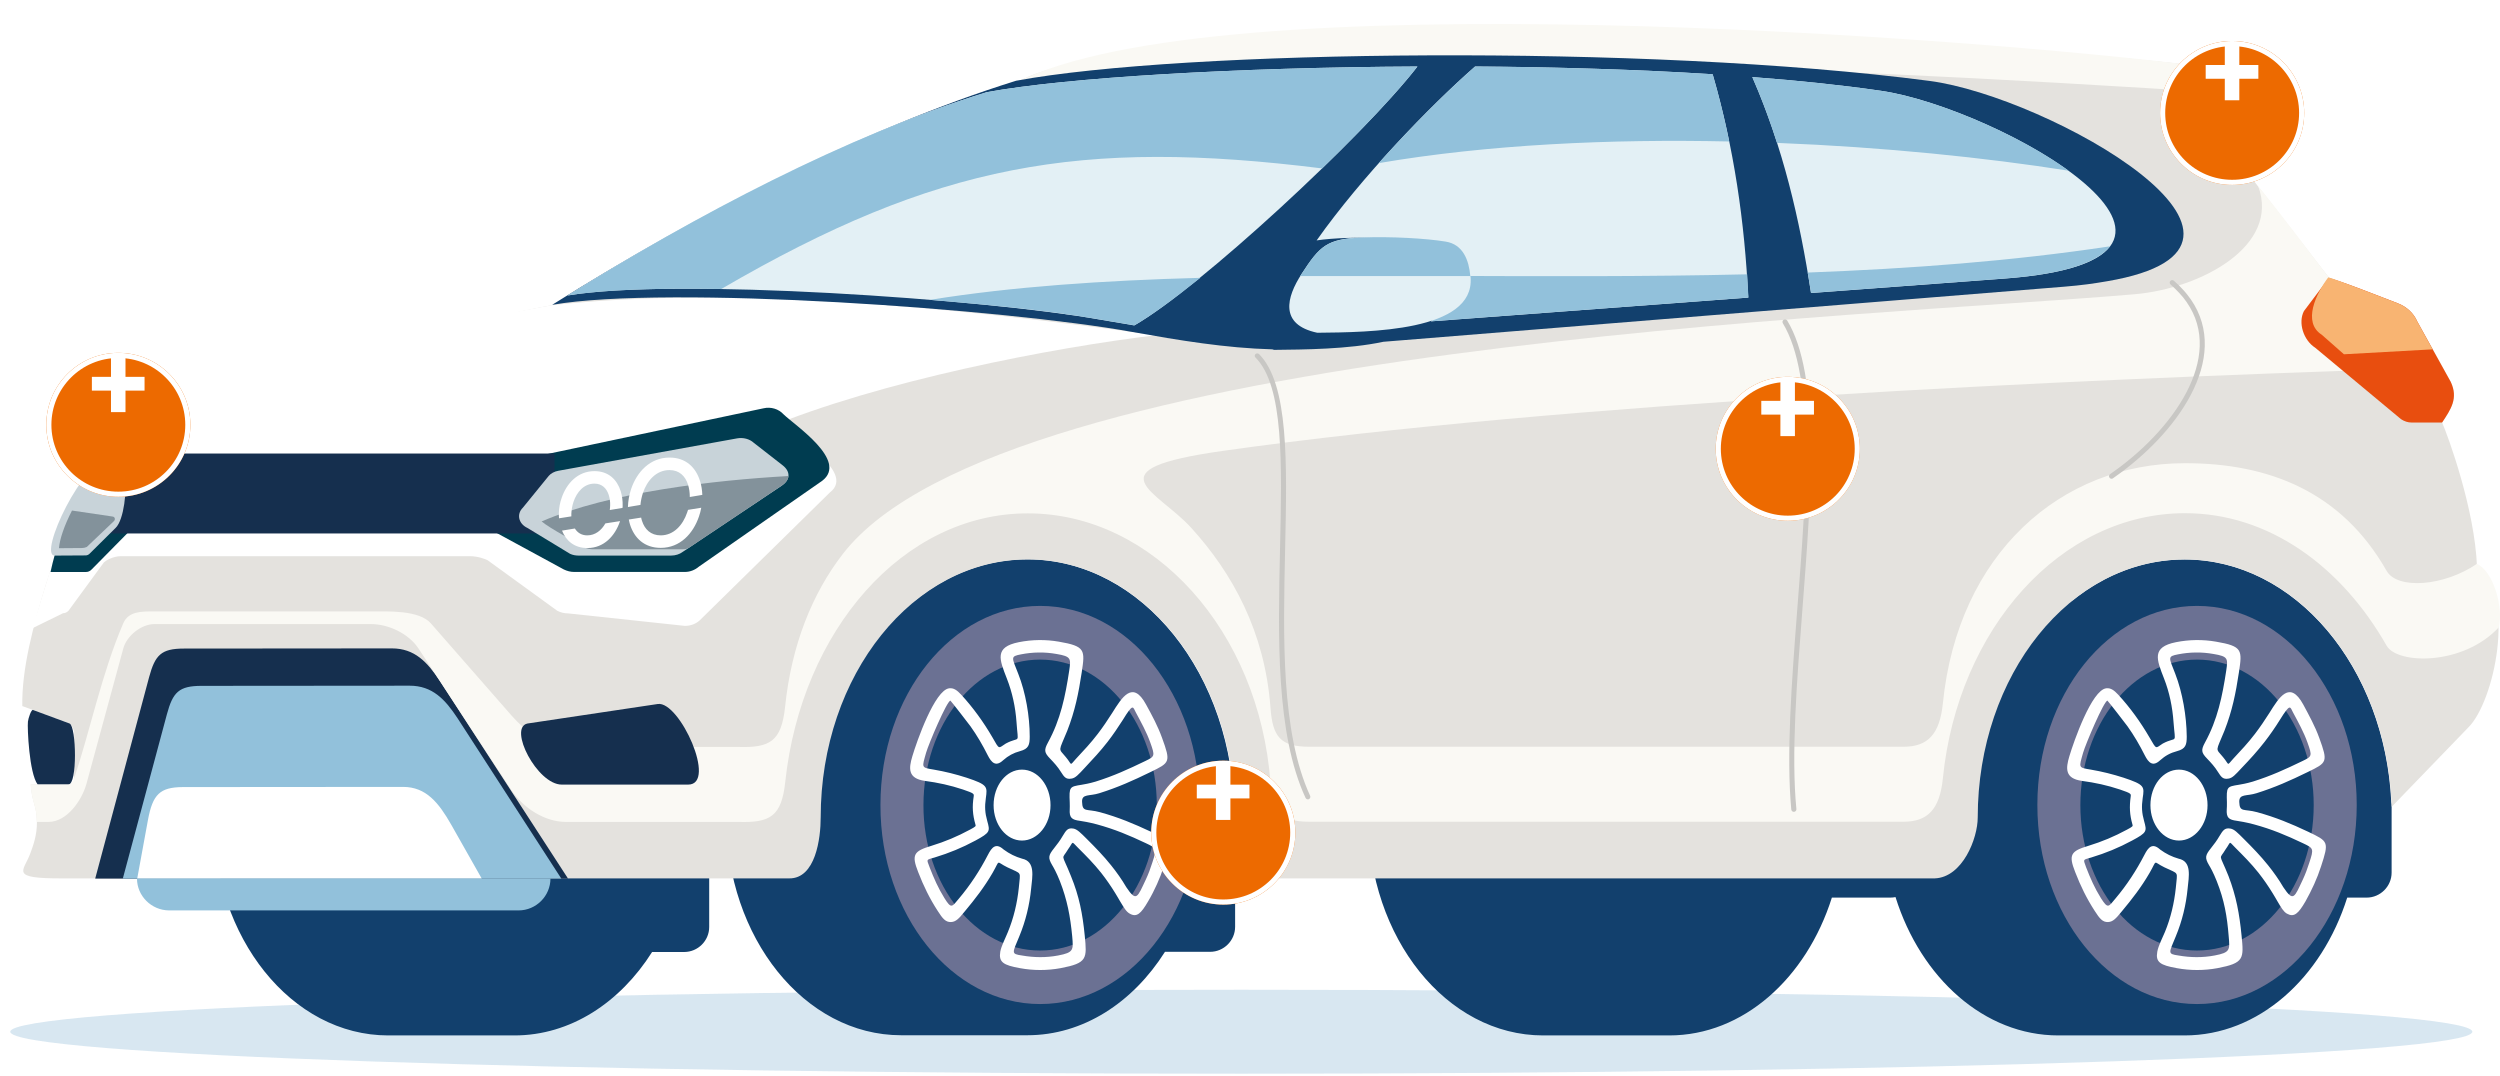 <svg width="244" height="105" viewBox="0 0 244 105" fill="none" xmlns="http://www.w3.org/2000/svg">
<path opacity="0.2" d="M241.303 100.697C241.303 102.952 187.516 104.794 121.152 104.794C54.788 104.794 1 102.966 1 100.697C1 98.428 54.788 96.6 121.152 96.6C187.516 96.6 241.303 98.428 241.303 100.697Z" fill="#3D89BA"/>
<path fill-rule="evenodd" clip-rule="evenodd" d="M202.288 58.591C205.436 56.066 209.186 54.606 213.211 54.606C223.979 54.606 232.769 65.085 233.388 78.296C233.422 78.433 233.422 78.588 233.422 78.742V85.167C233.422 86.507 232.322 87.607 230.98 87.607H229.088C226.594 95.492 220.418 101.058 213.211 101.058H200.895C193.67 101.058 187.478 95.457 185.001 87.555C184.829 87.589 184.674 87.607 184.485 87.607H178.791C176.297 95.492 170.122 101.058 162.914 101.058H150.615C141.189 101.058 133.551 91.54 133.551 79.79C133.551 68.04 141.189 58.523 150.615 58.523C152.783 58.523 154.864 59.021 156.773 59.949C158.683 59.021 160.764 58.523 162.931 58.523C170.947 58.523 177.69 65.429 179.513 74.722H184.33C186.153 65.429 192.879 58.523 200.912 58.523C201.376 58.523 201.841 58.557 202.288 58.591ZM120.513 82.041C120.547 82.195 120.547 82.35 120.547 82.487V85.734V90.458C120.547 91.798 119.446 92.898 118.105 92.898H113.701C110.57 97.845 105.72 101.04 100.267 101.04H87.951C78.524 101.04 70.887 91.523 70.887 79.773C70.887 68.023 78.524 58.505 87.951 58.505C88.415 58.505 88.88 58.523 89.344 58.574C92.492 56.049 96.242 54.589 100.267 54.589C111.431 54.589 120.478 65.858 120.478 79.773L120.513 82.041ZM67.275 80.099C68.376 80.34 69.218 81.319 69.218 82.487V90.475C69.218 91.815 68.118 92.915 66.776 92.915H63.645C60.515 97.862 55.664 101.058 50.211 101.058H37.895C28.468 101.058 20.831 91.54 20.831 79.79C20.831 68.04 28.468 58.523 37.895 58.523C40.062 58.523 42.144 59.021 44.053 59.949C45.962 59.021 48.044 58.523 50.211 58.523C59.637 58.523 67.275 68.04 67.275 79.79C67.275 79.893 67.275 79.996 67.275 80.099Z" fill="#12406D"/>
<path fill-rule="evenodd" clip-rule="evenodd" d="M2.951 83.309C3.243 82.519 3.622 81.488 3.604 80.217C3.57 78.465 3.14 78.465 3.002 76.575H6.684C6.993 76.575 7.234 76.335 7.234 76.025V71.473C7.234 71.215 6.924 70.683 6.804 70.614L2.177 68.913C2.108 65.289 3.26 60.977 4.499 56.991C5.239 54.586 8.404 45.43 13.547 43.265C23.025 39.28 37.422 32.821 53.901 29.78C74.526 18.545 77.897 16.088 99.175 8.066C111.164 1.177 181.312 2.569 214.923 6.468C219.567 6.743 217.916 11.862 217.503 14.473L227.274 27.066L234.016 29.591C234.928 29.934 235.599 30.587 235.943 31.378L239.194 37.27C239.951 38.885 239.211 39.933 238.351 41.238C238.919 42.544 241.551 49.69 241.757 55.359C245.645 58.383 243.408 68.535 240.914 70.992L233.432 78.74C232.984 65.323 224.109 54.603 213.237 54.603C202.074 54.603 193.026 65.873 193.026 79.788C193.026 81.832 191.546 85.628 188.829 85.731H204.241H120.591L120.522 79.788C120.522 65.873 111.474 54.603 100.31 54.603C89.147 54.603 80.099 65.873 80.099 79.788C80.099 81.832 79.6 85.766 77.02 85.731H6.099C0.852 85.749 2.314 85.044 2.951 83.309Z" fill="#E4E2DE"/>
<path fill-rule="evenodd" clip-rule="evenodd" d="M55.442 85.753H9.291L14.555 66.083C15.139 63.936 15.724 63.3 17.943 63.3L38.241 63.283C40.477 63.283 41.715 64.623 42.937 66.478L55.442 85.753Z" fill="#152F4E"/>
<path fill-rule="evenodd" clip-rule="evenodd" d="M54.783 85.751H11.986L16.287 69.723C16.872 67.558 17.456 66.94 19.675 66.94L39.973 66.923C42.209 66.923 43.448 68.263 44.669 70.118L54.783 85.751Z" fill="#92C1DB"/>
<path fill-rule="evenodd" clip-rule="evenodd" d="M94.996 9.734C96.321 9.218 97.697 8.652 99.159 8.067C118.751 -1.948 192.407 3.635 214.907 6.47C217.005 6.59 217.814 7.707 218.037 9.133C171.8 6.161 128.814 4.374 94.996 9.734Z" fill="#FAF9F4"/>
<path fill-rule="evenodd" clip-rule="evenodd" d="M8.987 46.926C9.916 45.311 10.725 44.229 11.55 43.215C17.364 36.189 45.179 31.396 53.883 29.782C70.998 27.926 91.416 29.765 112.832 32.719C102.803 33.905 85.791 37.186 74.593 41.876L48.619 47.132L8.987 46.926Z" fill="white"/>
<path fill-rule="evenodd" clip-rule="evenodd" d="M8.458 46.483H52.476V49.043C52.614 48.974 52.786 48.923 52.941 48.888L73.754 40.591C74.477 40.436 75.285 40.66 75.801 41.227C76.971 42.343 83.697 46.002 80.996 48.064L68.284 60.553C67.906 60.896 67.407 61.085 66.839 61.085L55.435 59.866C55.073 59.866 54.712 59.78 54.385 59.608L47.591 54.678C47.402 54.575 46.645 54.282 45.853 54.282H11.795C11.038 54.282 10.298 54.729 10.143 54.884L6.686 59.608C6.514 59.78 6.342 59.849 6.153 59.849L3.143 61.326C5 55.554 6.118 50.984 8.458 46.483Z" fill="white"/>
<path fill-rule="evenodd" clip-rule="evenodd" d="M4.932 55.824C5.947 51.134 8.011 47.045 11.503 43.18L13.326 44.28C13.584 44.383 13.79 44.64 13.945 44.984C13.928 46.427 13.171 51.289 12.397 52.079L8.94 55.583C8.768 55.755 8.596 55.824 8.406 55.824H4.932Z" fill="#003C50"/>
<path fill-rule="evenodd" clip-rule="evenodd" d="M53.894 29.75C67.431 21.229 84.185 12.554 99.168 7.881C115.337 4.875 160.645 4.274 188.322 7.898C199.899 9.41 225.838 24.012 205.661 27.448C204.371 27.671 203.184 27.843 201.481 27.98L135.015 33.358C131.558 34.096 127.309 34.113 124.35 34.148C124.299 34.13 124.23 34.113 124.178 34.096C119.637 33.976 115.096 33.22 110.486 32.395C98.153 30.162 65.16 27.791 53.894 29.75Z" fill="#12406D"/>
<path fill-rule="evenodd" clip-rule="evenodd" d="M55.398 28.841C67.766 21.11 82.611 13.225 96.303 8.999C104.044 7.573 120.643 6.577 138.343 6.491C132.994 13.38 117.014 28.154 110.701 31.761C109.583 31.572 108.482 31.383 107.364 31.194C96.114 29.184 65.719 27.072 55.398 28.841ZM143.968 6.491C151.864 6.543 159.811 6.783 167.156 7.247C169.237 14.411 170.286 21.695 170.63 29.047L139.651 31.366C141.371 29.872 141.749 27.587 139.513 24.014C139.135 23.137 131.618 22.983 128.504 23.464C132.856 17.297 139.565 10.339 143.968 6.491ZM171.026 7.522C175.567 7.866 179.799 8.312 183.583 8.862C195.039 10.528 221.202 25.268 195.624 27.192L176.754 28.6C175.653 21.42 174.019 14.359 171.026 7.522Z" fill="#E3F0F5"/>
<path fill-rule="evenodd" clip-rule="evenodd" d="M205.93 24.041C204.76 25.57 201.612 26.739 195.626 27.185L176.756 28.594C176.653 27.924 176.55 27.271 176.429 26.601C186.458 26.223 196.383 25.485 205.93 24.041ZM170.65 29.041L139.67 31.36C140.874 30.329 141.425 28.903 140.891 26.928C150.593 26.962 160.57 27.013 170.529 26.773C170.564 27.529 170.598 28.285 170.65 29.041ZM110.72 31.755C109.602 31.566 108.501 31.377 107.383 31.188C101.93 30.226 96.271 29.745 90.767 29.264C98.782 27.976 107.676 27.374 117.153 27.116C114.59 29.178 112.337 30.827 110.72 31.755Z" fill="#92C1DB"/>
<path fill-rule="evenodd" clip-rule="evenodd" d="M55.398 28.841C67.766 21.11 82.611 13.225 96.303 8.999C104.044 7.573 120.643 6.577 138.343 6.491C136.365 9.051 132.908 12.693 129.037 16.438C105.472 13.5 91.418 15.957 70.398 28.205C64.188 28.102 58.753 28.274 55.398 28.841ZM143.968 6.491C147.34 6.508 150.728 6.56 154.065 6.663C158.538 6.783 162.958 6.972 167.156 7.247C167.792 9.429 168.325 11.611 168.772 13.809C157.179 13.552 145.207 14.101 134.559 15.922C137.879 12.229 141.336 8.793 143.968 6.491ZM171.026 7.522C175.567 7.866 179.799 8.312 183.583 8.862C188.726 9.618 196.845 12.985 201.902 16.661C193.818 15.39 183.892 14.359 173.434 13.947C172.746 11.782 171.955 9.635 171.026 7.522Z" fill="#92C1DB"/>
<path fill-rule="evenodd" clip-rule="evenodd" d="M53.656 44.261L74.539 39.846C75.227 39.691 75.984 39.897 76.483 40.447C77.583 41.512 82.813 44.965 80.25 46.923L68.209 55.306C67.847 55.616 67.366 55.822 66.85 55.822H56.03C55.686 55.822 55.359 55.736 55.032 55.581L48.582 52.077C47.533 51.51 47.275 50.204 48.049 49.311L52.521 44.982C52.779 44.621 53.175 44.364 53.656 44.261Z" fill="#003C50"/>
<path fill-rule="evenodd" clip-rule="evenodd" d="M12.528 44.264H54.121V52.064H10.102L12.528 44.264Z" fill="#152F4E"/>
<path fill-rule="evenodd" clip-rule="evenodd" d="M6.803 70.617L3.225 69.294C3.053 69.208 2.76 70.118 2.726 70.428C2.657 71.029 2.846 75.461 3.672 76.561H6.682C7.559 76.578 7.456 70.96 6.803 70.617Z" fill="#152F4E"/>
<path fill-rule="evenodd" clip-rule="evenodd" d="M47.019 85.752H13.391L14.44 80.032C14.904 77.523 15.61 76.836 17.829 76.819L39.347 76.802C41.584 76.802 42.822 78.348 44.043 80.496L47.019 85.752Z" fill="white"/>
<path fill-rule="evenodd" clip-rule="evenodd" d="M54.505 45.945L71.947 42.784C72.532 42.681 73.151 42.836 73.564 43.214L76.385 45.413C77.142 45.997 77.194 46.821 76.265 47.423L66.632 53.865C66.34 54.088 65.927 54.225 65.497 54.225H56.466C56.191 54.225 55.898 54.174 55.64 54.054L51.478 51.528C50.6 51.116 50.394 50.171 51.03 49.553L53.559 46.444C53.765 46.203 54.109 46.014 54.505 45.945Z" fill="#C8D3D9"/>
<path fill-rule="evenodd" clip-rule="evenodd" d="M76.944 46.461C76.961 46.805 76.617 47.183 76.256 47.423L67.277 53.436C67.002 53.642 66.692 53.608 66.279 53.608H57.851C57.593 53.608 57.318 53.556 57.077 53.436C55.941 52.748 53.791 51.649 52.862 50.893C59.519 48.024 69.668 46.873 76.944 46.461Z" fill="#83929B"/>
<path fill-rule="evenodd" clip-rule="evenodd" d="M5.343 54.227C3.657 54.227 8.267 44.504 10.607 45.036L11.725 45.929C11.914 45.998 12.069 46.187 12.172 46.428C12.413 47.785 12.103 50.722 11.295 51.512L8.749 54.038C8.628 54.158 8.491 54.209 8.353 54.209L5.343 54.227Z" fill="#C8D3D9"/>
<path fill-rule="evenodd" clip-rule="evenodd" d="M5.753 53.505C5.822 52.646 6.252 51.341 7.026 49.829L10.982 50.413C11.257 50.447 11.257 50.74 11.12 50.86L8.471 53.385C8.316 53.454 8.144 53.488 7.989 53.488L5.753 53.505Z" fill="#83929B"/>
<path fill-rule="evenodd" clip-rule="evenodd" d="M101.516 97.995C110.134 97.995 117.1 89.302 117.1 78.565C117.1 67.846 110.117 59.136 101.516 59.136C92.915 59.136 85.932 67.829 85.932 78.565C85.915 89.302 92.898 97.995 101.516 97.995ZM101.516 92.772C107.812 92.772 112.903 86.416 112.903 78.582C112.903 70.732 107.795 64.376 101.516 64.376C95.22 64.376 90.129 70.732 90.129 78.582C90.112 86.416 95.22 92.772 101.516 92.772Z" fill="#6B7193"/>
<path fill-rule="evenodd" clip-rule="evenodd" d="M103.442 85.989C103.098 85.13 102.84 84.683 102.686 84.426C102.273 83.721 102.324 83.481 102.858 82.811C103.184 82.399 103.46 82.038 103.718 81.591C104.045 81.059 104.199 80.767 104.767 80.87C105.128 80.938 105.438 81.248 106.074 81.883C106.917 82.725 107.691 83.515 108.448 84.46C108.999 85.147 109.497 85.852 109.927 86.59C110.925 88.085 111.011 87.57 111.837 85.834C112.078 85.319 112.284 84.769 112.456 84.22C112.92 82.811 112.886 82.794 111.837 82.296C110.203 81.522 108.809 80.938 107.055 80.457C106.212 80.234 105.713 80.165 105.403 80.114C104.612 80.011 104.354 79.822 104.406 78.98C104.406 78.825 104.423 78.602 104.406 78.31C104.337 76.781 104.389 76.781 105.575 76.592C105.868 76.541 106.298 76.472 106.934 76.283C108.689 75.733 110.117 75.08 111.751 74.29C112.714 73.826 112.748 73.809 112.267 72.469C111.906 71.456 111.372 70.494 110.856 69.532C110.564 68.982 110.615 68.587 109.583 70.27C109.119 70.992 108.637 71.713 108.104 72.4C107.399 73.311 106.659 74.101 105.885 74.926C105.249 75.613 104.956 75.939 104.578 75.991C104.027 76.094 103.855 75.819 103.546 75.338C103.236 74.84 102.892 74.462 102.479 74.032C101.912 73.448 101.894 73.191 102.273 72.486C103.511 70.236 103.976 67.951 104.354 65.46C104.526 64.275 104.561 64.069 103.116 63.828C101.963 63.622 100.811 63.639 99.658 63.863C98.592 64.069 98.746 64.138 99.383 65.769C100.105 67.59 100.501 69.91 100.501 71.885C100.501 72.693 100.398 73.088 99.555 73.311C98.918 73.483 98.403 73.758 97.904 74.204C97.181 74.874 96.768 74.428 96.407 73.723C95.908 72.727 95.358 71.782 94.721 70.889C94.704 70.854 92.795 68.381 92.76 68.381C92.416 68.415 90.627 72.624 90.387 73.466C89.974 74.943 89.888 74.909 91.144 75.115C92.244 75.304 93.276 75.561 94.343 75.905C96.407 76.592 96.373 76.764 96.218 77.898C96.097 78.722 96.132 79.341 96.356 80.131C96.631 81.127 96.665 81.248 95.203 82.038C93.896 82.742 92.64 83.258 91.23 83.687C90.37 83.945 90.421 83.807 90.731 84.649C91.144 85.714 91.574 86.693 92.176 87.655C92.847 88.738 92.915 88.514 93.586 87.707C94.704 86.384 95.633 84.958 96.424 83.429C96.803 82.691 97.198 82.227 97.955 82.914C98.54 83.344 99.108 83.618 99.761 83.807C101.069 84.082 100.759 85.542 100.639 86.728C100.484 88.325 100.105 89.889 99.486 91.383C98.815 93.015 98.643 93.101 99.744 93.256C100.914 93.462 102.101 93.479 103.27 93.256C104.801 92.964 104.767 92.723 104.647 91.383C104.457 89.425 104.165 87.844 103.442 85.989ZM99.744 82.038C101.275 82.038 102.531 80.492 102.531 78.585C102.531 76.678 101.292 75.115 99.744 75.115C98.213 75.115 96.975 76.661 96.975 78.585C96.975 80.492 98.213 82.038 99.744 82.038ZM105.868 91.297C106.091 93.565 106.143 93.994 103.511 94.493C102.204 94.733 100.845 94.733 99.555 94.493C97.921 94.201 97.456 93.909 97.628 92.878C97.732 92.311 98.144 91.538 98.368 90.971C98.936 89.597 99.28 88.136 99.435 86.659C99.572 84.958 99.813 85.371 98.317 84.649C97.147 84.082 97.663 83.842 96.872 85.199C96.063 86.59 95.186 87.724 94.154 88.961C93.603 89.631 93.311 89.975 92.812 89.992C92.296 90.009 92.004 89.665 91.522 88.909C90.731 87.69 90.146 86.487 89.613 85.113C88.942 83.412 89.183 83.069 90.903 82.553C92.244 82.141 93.431 81.643 94.67 80.973C95.255 80.664 95.255 80.629 95.203 80.475C94.928 79.513 94.876 78.74 95.031 77.743C95.065 77.468 95.083 77.434 93.982 77.056C92.743 76.644 91.556 76.386 90.266 76.214C88.598 75.974 88.684 75.012 89.045 73.809C89.475 72.366 91.23 67.35 92.64 67.178C93.07 67.127 93.397 67.35 93.827 67.814C94.979 69.068 95.994 70.477 96.854 71.954C97.577 73.225 97.422 73.036 98.162 72.572C99.607 71.799 99.366 72.778 99.211 70.477C99.108 69.016 98.798 67.573 98.265 66.216C97.542 64.361 97.026 63.158 99.435 62.677C100.725 62.42 102.049 62.402 103.339 62.626C105.954 63.072 105.902 63.45 105.575 65.632C105.266 67.676 104.922 69.377 104.165 71.318C103.305 73.431 103.27 72.985 104.027 73.895C104.681 74.668 104.354 74.788 105.008 74.067C105.765 73.26 106.47 72.504 107.141 71.627C107.64 70.975 108.104 70.287 108.551 69.583C109.497 68.072 110.547 66.336 111.854 68.759C112.439 69.824 113.006 70.872 113.419 72.023C114.279 74.393 114.193 74.428 112.284 75.355C110.598 76.18 109.102 76.85 107.296 77.417C106.332 77.726 105.575 77.451 105.61 78.258C105.644 79.324 106.04 78.911 107.364 79.272C109.171 79.77 110.65 80.389 112.336 81.179C114.331 82.124 114.383 82.141 113.591 84.563C113.402 85.147 113.178 85.731 112.92 86.298C112.662 86.865 112.387 87.415 112.06 87.965C111.355 89.184 110.942 89.562 110.254 89.167C109.91 88.978 109.687 88.566 109.308 87.947C109.188 87.724 109.033 87.484 108.861 87.192C108.431 86.487 107.966 85.817 107.468 85.182C106.745 84.271 105.988 83.515 105.18 82.708C104.526 82.055 104.801 82.124 104.251 82.88C103.597 83.996 103.58 83.137 104.526 85.508C105.335 87.484 105.661 89.201 105.868 91.297Z" fill="white"/>
<path fill-rule="evenodd" clip-rule="evenodd" d="M13.37 85.747H53.724C53.724 87.448 52.331 88.856 50.611 88.856H16.484C14.781 88.839 13.37 87.448 13.37 85.747Z" fill="#92C1DB"/>
<path fill-rule="evenodd" clip-rule="evenodd" d="M57.312 52.252C58.104 52.252 58.706 51.754 59.084 51.084L60.512 50.861V50.878C60.03 52.303 58.947 53.489 57.33 53.489C56.057 53.489 55.248 52.785 54.853 51.788L56.108 51.582C56.349 51.977 56.745 52.252 57.312 52.252ZM59.514 49.778C59.531 49.641 59.549 49.503 59.549 49.349C59.566 48.988 59.514 48.627 59.411 48.301C59.205 47.665 58.757 47.201 58.018 47.201C57.003 47.201 56.297 48.009 55.971 48.988C55.85 49.349 55.782 49.744 55.764 50.122C55.764 50.208 55.764 50.311 55.764 50.397L54.56 50.586C54.543 50.414 54.543 50.242 54.543 50.07C54.56 49.572 54.646 49.074 54.818 48.593C55.3 47.167 56.401 45.982 58.018 45.982C59.394 45.982 60.219 46.806 60.581 47.94C60.718 48.387 60.787 48.885 60.77 49.383C60.77 49.452 60.77 49.503 60.753 49.572L59.514 49.778ZM64.485 52.252C65.758 52.252 66.653 51.239 67.066 50.019C67.1 49.933 67.117 49.847 67.152 49.761L68.442 49.555C68.39 49.847 68.321 50.122 68.218 50.414C67.65 52.08 66.377 53.472 64.485 53.472C62.886 53.472 61.905 52.51 61.492 51.204C61.441 51.05 61.406 50.878 61.372 50.706L62.576 50.517C62.593 50.62 62.628 50.74 62.662 50.843C62.92 51.651 63.505 52.252 64.485 52.252ZM67.324 48.507C67.324 48.095 67.272 47.682 67.152 47.304C66.894 46.48 66.309 45.879 65.345 45.879C64.055 45.879 63.161 46.892 62.748 48.112C62.628 48.49 62.542 48.885 62.507 49.28L61.286 49.486C61.303 48.902 61.406 48.301 61.596 47.734C62.163 46.05 63.453 44.659 65.345 44.659C66.945 44.659 67.908 45.621 68.321 46.944C68.459 47.373 68.528 47.82 68.545 48.301L67.324 48.507Z" fill="white"/>
<path fill-rule="evenodd" clip-rule="evenodd" d="M214.431 97.995C223.032 97.995 230.016 89.302 230.016 78.565C230.016 67.846 223.032 59.136 214.431 59.136C205.83 59.136 198.847 67.829 198.847 78.565C198.847 89.302 205.83 97.995 214.431 97.995ZM214.431 92.772C220.727 92.772 225.818 86.416 225.818 78.582C225.818 70.732 220.71 64.376 214.431 64.376C208.135 64.376 203.044 70.732 203.044 78.582C203.044 86.416 208.135 92.772 214.431 92.772Z" fill="#6B7193"/>
<path fill-rule="evenodd" clip-rule="evenodd" d="M216.35 85.989C216.006 85.13 215.748 84.683 215.593 84.426C215.18 83.721 215.232 83.481 215.765 82.811C216.092 82.399 216.367 82.038 216.625 81.591C216.952 81.059 217.124 80.767 217.692 80.87C218.07 80.938 218.363 81.248 218.999 81.883C219.842 82.725 220.616 83.515 221.373 84.46C221.923 85.147 222.422 85.852 222.852 86.59C223.85 88.085 223.936 87.57 224.762 85.834C225.002 85.319 225.209 84.769 225.381 84.22C225.845 82.811 225.811 82.794 224.762 82.296C223.127 81.522 221.751 80.938 219.98 80.457C219.137 80.234 218.638 80.165 218.328 80.114C217.537 80.011 217.279 79.822 217.331 78.98C217.348 78.825 217.348 78.602 217.348 78.31C217.296 76.781 217.331 76.781 218.517 76.592C218.81 76.541 219.24 76.472 219.876 76.283C221.631 75.733 223.059 75.08 224.693 74.29C225.656 73.826 225.69 73.809 225.209 72.469C224.848 71.456 224.314 70.494 223.798 69.532C223.506 68.982 223.557 68.587 222.508 70.27C222.061 70.992 221.562 71.713 221.029 72.4C220.324 73.311 219.601 74.101 218.81 74.926C218.173 75.613 217.881 75.939 217.503 75.991C216.952 76.094 216.78 75.819 216.47 75.338C216.161 74.84 215.817 74.462 215.404 74.032C214.836 73.448 214.819 73.191 215.198 72.486C216.436 70.236 216.901 67.951 217.279 65.46C217.451 64.275 217.485 64.069 216.04 63.828C214.888 63.622 213.718 63.639 212.583 63.863C211.534 64.069 211.671 64.138 212.308 65.769C213.013 67.59 213.409 69.91 213.426 71.885C213.426 72.693 213.323 73.088 212.48 73.311C211.826 73.483 211.327 73.758 210.828 74.204C210.106 74.874 209.693 74.428 209.332 73.723C208.833 72.727 208.283 71.782 207.646 70.889C207.629 70.854 205.72 68.381 205.685 68.381C205.341 68.415 203.552 72.624 203.311 73.466C202.899 74.943 202.813 74.909 204.068 75.115C205.169 75.304 206.201 75.561 207.268 75.905C209.332 76.592 209.298 76.764 209.126 77.898C209.005 78.722 209.04 79.341 209.263 80.131C209.538 81.127 209.573 81.248 208.093 82.038C206.786 82.742 205.53 83.258 204.12 83.687C203.26 83.945 203.311 83.807 203.604 84.649C204.017 85.714 204.447 86.693 205.049 87.655C205.737 88.738 205.788 88.514 206.459 87.707C207.577 86.384 208.506 84.958 209.298 83.429C209.676 82.691 210.072 82.227 210.828 82.914C211.413 83.344 211.981 83.618 212.635 83.807C213.942 84.082 213.632 85.542 213.512 86.728C213.357 88.325 212.979 89.889 212.359 91.383C211.689 93.015 211.517 93.101 212.617 93.256C213.787 93.462 214.974 93.479 216.144 93.256C217.675 92.964 217.64 92.723 217.52 91.383C217.365 89.425 217.09 87.844 216.35 85.989ZM212.669 82.038C214.2 82.038 215.456 80.492 215.456 78.585C215.456 76.678 214.217 75.115 212.669 75.115C211.121 75.115 209.882 76.661 209.882 78.585C209.882 80.492 211.138 82.038 212.669 82.038ZM218.775 91.297C218.999 93.565 219.051 93.994 216.419 94.493C215.129 94.733 213.753 94.733 212.463 94.493C210.828 94.201 210.364 93.909 210.553 92.878C210.656 92.311 211.052 91.538 211.293 90.971C211.861 89.597 212.205 88.136 212.359 86.659C212.497 84.958 212.738 85.371 211.241 84.649C210.072 84.082 210.588 83.842 209.796 85.199C208.988 86.59 208.111 87.724 207.079 88.961C206.528 89.631 206.236 89.975 205.737 89.992C205.221 90.009 204.928 89.665 204.447 88.909C203.655 87.69 203.071 86.487 202.537 85.113C201.867 83.412 202.107 83.069 203.828 82.553C205.169 82.141 206.356 81.643 207.595 80.973C208.179 80.664 208.179 80.629 208.128 80.475C207.853 79.513 207.818 78.74 207.956 77.743C207.99 77.468 208.007 77.434 206.907 77.056C205.668 76.644 204.481 76.386 203.191 76.214C201.523 75.974 201.609 75.012 201.97 73.809C202.4 72.366 204.154 67.35 205.565 67.178C205.995 67.127 206.322 67.35 206.752 67.814C207.904 69.068 208.919 70.477 209.779 71.954C210.519 73.225 210.347 73.036 211.086 72.572C212.531 71.799 212.308 72.778 212.136 70.477C212.033 69.016 211.74 67.573 211.207 66.216C210.484 64.361 209.968 63.158 212.377 62.677C213.667 62.42 214.991 62.402 216.281 62.626C218.896 63.072 218.844 63.45 218.517 65.632C218.208 67.676 217.864 69.377 217.107 71.318C216.247 73.431 216.212 72.985 216.969 73.895C217.623 74.668 217.296 74.788 217.95 74.067C218.707 73.26 219.412 72.504 220.083 71.627C220.582 70.975 221.046 70.287 221.493 69.583C222.439 68.072 223.471 66.336 224.796 68.759C225.364 69.824 225.948 70.872 226.361 72.023C227.221 74.393 227.135 74.428 225.226 75.355C223.54 76.18 222.044 76.85 220.238 77.417C219.274 77.726 218.535 77.451 218.552 78.258C218.586 79.324 218.982 78.911 220.306 79.272C222.113 79.77 223.609 80.389 225.278 81.179C227.256 82.124 227.325 82.141 226.533 84.563C226.344 85.147 226.12 85.731 225.862 86.298C225.604 86.865 225.329 87.415 225.02 87.965C224.314 89.184 223.901 89.562 223.196 89.167C222.869 88.978 222.629 88.566 222.267 87.947C222.147 87.724 221.992 87.484 221.82 87.192C221.39 86.487 220.926 85.817 220.427 85.182C219.704 84.271 218.947 83.515 218.139 82.708C217.485 82.055 217.778 82.124 217.227 82.88C216.574 83.996 216.557 83.137 217.503 85.508C218.259 87.484 218.569 89.201 218.775 91.297Z" fill="white"/>
<path fill-rule="evenodd" clip-rule="evenodd" d="M82.269 54.055C79.259 57.937 77.246 62.988 76.627 68.966C76.266 72.385 75.148 73.003 72 72.9H55.194C53.165 72.9 51.273 71.354 49.931 69.842L42.053 60.841C40.9 59.535 37.924 59.672 36.17 59.672H15.081C13.791 59.672 12.552 59.655 12.036 60.823C9.938 65.685 8.768 71.423 7.22 76.027C7.117 76.319 6.996 76.576 6.669 76.576H2.988C3.126 78.483 3.556 78.449 3.59 80.218H4.743C6.497 80.218 7.977 78.174 8.441 76.49L12.036 63.28C12.38 62.043 13.791 60.909 15.081 60.909H36.187C37.924 60.909 39.885 61.837 40.848 63.297L49.948 77.16C51.066 78.861 53.182 80.218 55.212 80.218H72.017C75.165 80.321 76.283 79.703 76.644 76.284C78.227 61.562 88.1 50.104 100.313 50.104C112.561 50.104 122.899 61.579 124 76.405C124.206 79.222 124.963 80.201 127.801 80.201H185.77C188.161 80.201 189.313 78.981 189.623 75.975C191.085 61.373 201.131 50.087 213.258 50.087C221.428 50.087 228.532 55.275 232.936 63.022C233.968 64.843 240.367 64.998 243.876 61.236C244.375 59.226 243.308 55.704 241.743 55.034C238.492 57.25 233.968 57.542 232.936 55.721C228.532 47.974 221.428 45.208 213.258 45.208C201.131 45.208 191.085 54.055 189.623 68.657C189.313 71.663 188.161 72.883 185.77 72.883H127.801C124.963 72.883 124.206 71.904 124 69.086C123.449 61.631 120.267 55.927 116.276 51.53C112.974 47.87 106.334 45.843 119.355 44.005C152.571 39.298 202.575 37.031 234.054 36.017C232.437 34.041 224.077 22.635 220.396 18.168C222.563 23.975 214.857 28.149 208.355 28.716C183.258 30.898 98.026 33.681 82.269 54.055Z" fill="#FAF9F4"/>
<path fill-rule="evenodd" clip-rule="evenodd" d="M233.996 29.591C234.908 29.935 235.579 30.588 235.923 31.378L239.191 37.27C239.948 38.885 239.208 39.933 238.348 41.239H235.372C235.028 41.239 234.684 41.136 234.34 40.912L225.963 33.938C224.811 33.199 224.277 31.498 224.862 30.364L227.253 27.186C227.339 26.946 233.343 29.351 233.996 29.591Z" fill="#E84E0F"/>
<path fill-rule="evenodd" clip-rule="evenodd" d="M233.998 29.596C234.91 29.939 235.58 30.592 235.924 31.382L237.421 34.096L228.769 34.577L226.601 32.67C224.692 31.451 226.051 28.651 227.238 27.07C228.167 27.311 233.275 29.321 233.998 29.596Z" fill="#F8B472"/>
<path fill-rule="evenodd" clip-rule="evenodd" d="M127.871 77.674C127.922 77.794 127.871 77.931 127.75 78C127.63 78.052 127.492 78 127.424 77.88C124.516 71.61 124.74 62.161 124.929 53.606C125.119 45.223 125.308 37.681 122.538 34.898C122.435 34.812 122.435 34.641 122.538 34.555C122.624 34.469 122.779 34.469 122.882 34.555C125.789 37.492 125.617 45.137 125.428 53.623C125.239 62.11 125.015 71.489 127.871 77.674Z" fill="#C8C7C4"/>
<path fill-rule="evenodd" clip-rule="evenodd" d="M211.853 27.77C211.749 27.684 211.732 27.53 211.818 27.427C211.904 27.323 212.059 27.306 212.162 27.392C212.506 27.684 212.799 27.976 213.074 28.285C213.366 28.595 213.607 28.921 213.831 29.23C215.809 32.099 215.465 35.398 213.831 38.524C212.214 41.616 209.341 44.52 206.245 46.667L206.228 46.684C206.107 46.77 205.97 46.736 205.884 46.615C205.798 46.495 205.832 46.358 205.953 46.272L205.97 46.255C209.014 44.159 211.818 41.307 213.401 38.284C214.949 35.312 215.293 32.185 213.418 29.488C213.211 29.179 212.971 28.887 212.695 28.595C212.455 28.337 212.162 28.045 211.853 27.77Z" fill="#C8C7C4"/>
<path fill-rule="evenodd" clip-rule="evenodd" d="M128.567 32.477C133.659 32.425 143.911 32.356 143.532 27.1C143.412 25.536 142.896 23.853 141.107 23.561C139.249 23.252 135.688 23.045 132.936 23.166C129.479 23.32 128.825 23.99 127.036 26.739C125.557 29.006 124.834 31.686 128.567 32.477Z" fill="#E3F0F5"/>
<path fill-rule="evenodd" clip-rule="evenodd" d="M143.501 26.928C143.363 25.417 142.813 23.853 141.092 23.579C139.235 23.269 135.674 23.063 132.922 23.183C129.464 23.338 128.811 24.008 127.022 26.757L126.901 26.946H143.501V26.928Z" fill="#92C1DB"/>
<path fill-rule="evenodd" clip-rule="evenodd" d="M174.004 31.547C173.935 31.426 173.969 31.272 174.09 31.203C174.21 31.134 174.365 31.169 174.434 31.289C177.685 36.666 176.79 48.193 175.913 59.497C175.363 66.609 174.812 73.652 175.328 78.96C175.346 79.098 175.242 79.218 175.105 79.235C174.967 79.252 174.847 79.149 174.829 79.012C174.331 73.652 174.864 66.592 175.414 59.462C176.292 48.227 177.169 36.786 174.004 31.547Z" fill="#C8C7C4"/>
<path fill-rule="evenodd" clip-rule="evenodd" d="M51.475 70.616L64.204 68.71C66.32 68.4 70.035 76.577 67.163 76.577H54.829C52.421 76.577 49.583 71.029 51.475 70.616Z" fill="#152F4E"/>
<g filter="url(#filter0_d)">
<ellipse cx="11.55" cy="37.462" rx="7.033" ry="7.024" fill="#ED6A00"/>
<path d="M18.333 37.462C18.333 41.202 15.296 44.236 11.55 44.236C7.803 44.236 4.767 41.202 4.767 37.462C4.767 33.721 7.803 30.687 11.55 30.687C15.296 30.687 18.333 33.721 18.333 37.462Z" stroke="white" stroke-width="0.5"/>
</g>
<path d="M12.248 36.781H14.108V38.124H12.248V40.223H10.832V38.124H8.967V36.781H10.832V34.77H12.248V36.781Z" fill="white"/>
<g filter="url(#filter1_d)">
<ellipse cx="119.393" cy="77.265" rx="7.033" ry="7.024" fill="#ED6A00"/>
<path d="M126.176 77.265C126.176 81.006 123.139 84.039 119.393 84.039C115.646 84.039 112.609 81.006 112.609 77.265C112.609 73.524 115.646 70.491 119.393 70.491C123.139 70.491 126.176 73.524 126.176 77.265Z" stroke="white" stroke-width="0.5"/>
</g>
<path d="M120.088 76.583H121.948V77.926H120.088V80.025H118.671V77.926H116.807V76.583H118.671V74.572H120.088V76.583Z" fill="white"/>
<g filter="url(#filter2_d)">
<ellipse cx="217.858" cy="7.024" rx="7.033" ry="7.024" fill="#ED6A00"/>
<path d="M224.642 7.024C224.642 10.765 221.605 13.798 217.858 13.798C214.112 13.798 211.075 10.765 211.075 7.024C211.075 3.283 214.112 0.25 217.858 0.25C221.605 0.25 224.642 3.283 224.642 7.024Z" stroke="white" stroke-width="0.5"/>
</g>
<path d="M218.557 6.344H220.416V7.687H218.557V9.786H217.14V7.687H215.275V6.344H217.14V4.332H218.557V6.344Z" fill="white"/>
<g filter="url(#filter3_d)">
<ellipse cx="174.487" cy="39.803" rx="7.033" ry="7.024" fill="#ED6A00"/>
<path d="M181.271 39.803C181.271 43.544 178.234 46.578 174.487 46.578C170.741 46.578 167.704 43.544 167.704 39.803C167.704 36.062 170.741 33.029 174.487 33.029C178.234 33.029 181.271 36.062 181.271 39.803Z" stroke="white" stroke-width="0.5"/>
</g>
<path d="M175.184 39.123H177.043V40.466H175.184V42.565H173.767V40.466H171.902V39.123H173.767V37.112H175.184V39.123Z" fill="white"/>
<defs>
<filter id="filter0_d" x="0.517" y="30.437" width="22.067" height="22.048" filterUnits="userSpaceOnUse" color-interpolation-filters="sRGB">
<feFlood flood-opacity="0" result="BackgroundImageFix"/>
<feColorMatrix in="SourceAlpha" type="matrix" values="0 0 0 0 0 0 0 0 0 0 0 0 0 0 0 0 0 0 127 0"/>
<feOffset dy="4"/>
<feGaussianBlur stdDeviation="2"/>
<feColorMatrix type="matrix" values="0 0 0 0 0 0 0 0 0 0 0 0 0 0 0 0 0 0 0.25 0"/>
<feBlend mode="normal" in2="BackgroundImageFix" result="effect1_dropShadow"/>
<feBlend mode="normal" in="SourceGraphic" in2="effect1_dropShadow" result="shape"/>
</filter>
<filter id="filter1_d" x="108.359" y="70.241" width="22.067" height="22.048" filterUnits="userSpaceOnUse" color-interpolation-filters="sRGB">
<feFlood flood-opacity="0" result="BackgroundImageFix"/>
<feColorMatrix in="SourceAlpha" type="matrix" values="0 0 0 0 0 0 0 0 0 0 0 0 0 0 0 0 0 0 127 0"/>
<feOffset dy="4"/>
<feGaussianBlur stdDeviation="2"/>
<feColorMatrix type="matrix" values="0 0 0 0 0 0 0 0 0 0 0 0 0 0 0 0 0 0 0.25 0"/>
<feBlend mode="normal" in2="BackgroundImageFix" result="effect1_dropShadow"/>
<feBlend mode="normal" in="SourceGraphic" in2="effect1_dropShadow" result="shape"/>
</filter>
<filter id="filter2_d" x="206.825" y="0" width="22.067" height="22.048" filterUnits="userSpaceOnUse" color-interpolation-filters="sRGB">
<feFlood flood-opacity="0" result="BackgroundImageFix"/>
<feColorMatrix in="SourceAlpha" type="matrix" values="0 0 0 0 0 0 0 0 0 0 0 0 0 0 0 0 0 0 127 0"/>
<feOffset dy="4"/>
<feGaussianBlur stdDeviation="2"/>
<feColorMatrix type="matrix" values="0 0 0 0 0 0 0 0 0 0 0 0 0 0 0 0 0 0 0.25 0"/>
<feBlend mode="normal" in2="BackgroundImageFix" result="effect1_dropShadow"/>
<feBlend mode="normal" in="SourceGraphic" in2="effect1_dropShadow" result="shape"/>
</filter>
<filter id="filter3_d" x="163.454" y="32.779" width="22.067" height="22.048" filterUnits="userSpaceOnUse" color-interpolation-filters="sRGB">
<feFlood flood-opacity="0" result="BackgroundImageFix"/>
<feColorMatrix in="SourceAlpha" type="matrix" values="0 0 0 0 0 0 0 0 0 0 0 0 0 0 0 0 0 0 127 0"/>
<feOffset dy="4"/>
<feGaussianBlur stdDeviation="2"/>
<feColorMatrix type="matrix" values="0 0 0 0 0 0 0 0 0 0 0 0 0 0 0 0 0 0 0.25 0"/>
<feBlend mode="normal" in2="BackgroundImageFix" result="effect1_dropShadow"/>
<feBlend mode="normal" in="SourceGraphic" in2="effect1_dropShadow" result="shape"/>
</filter>
</defs>
</svg>
